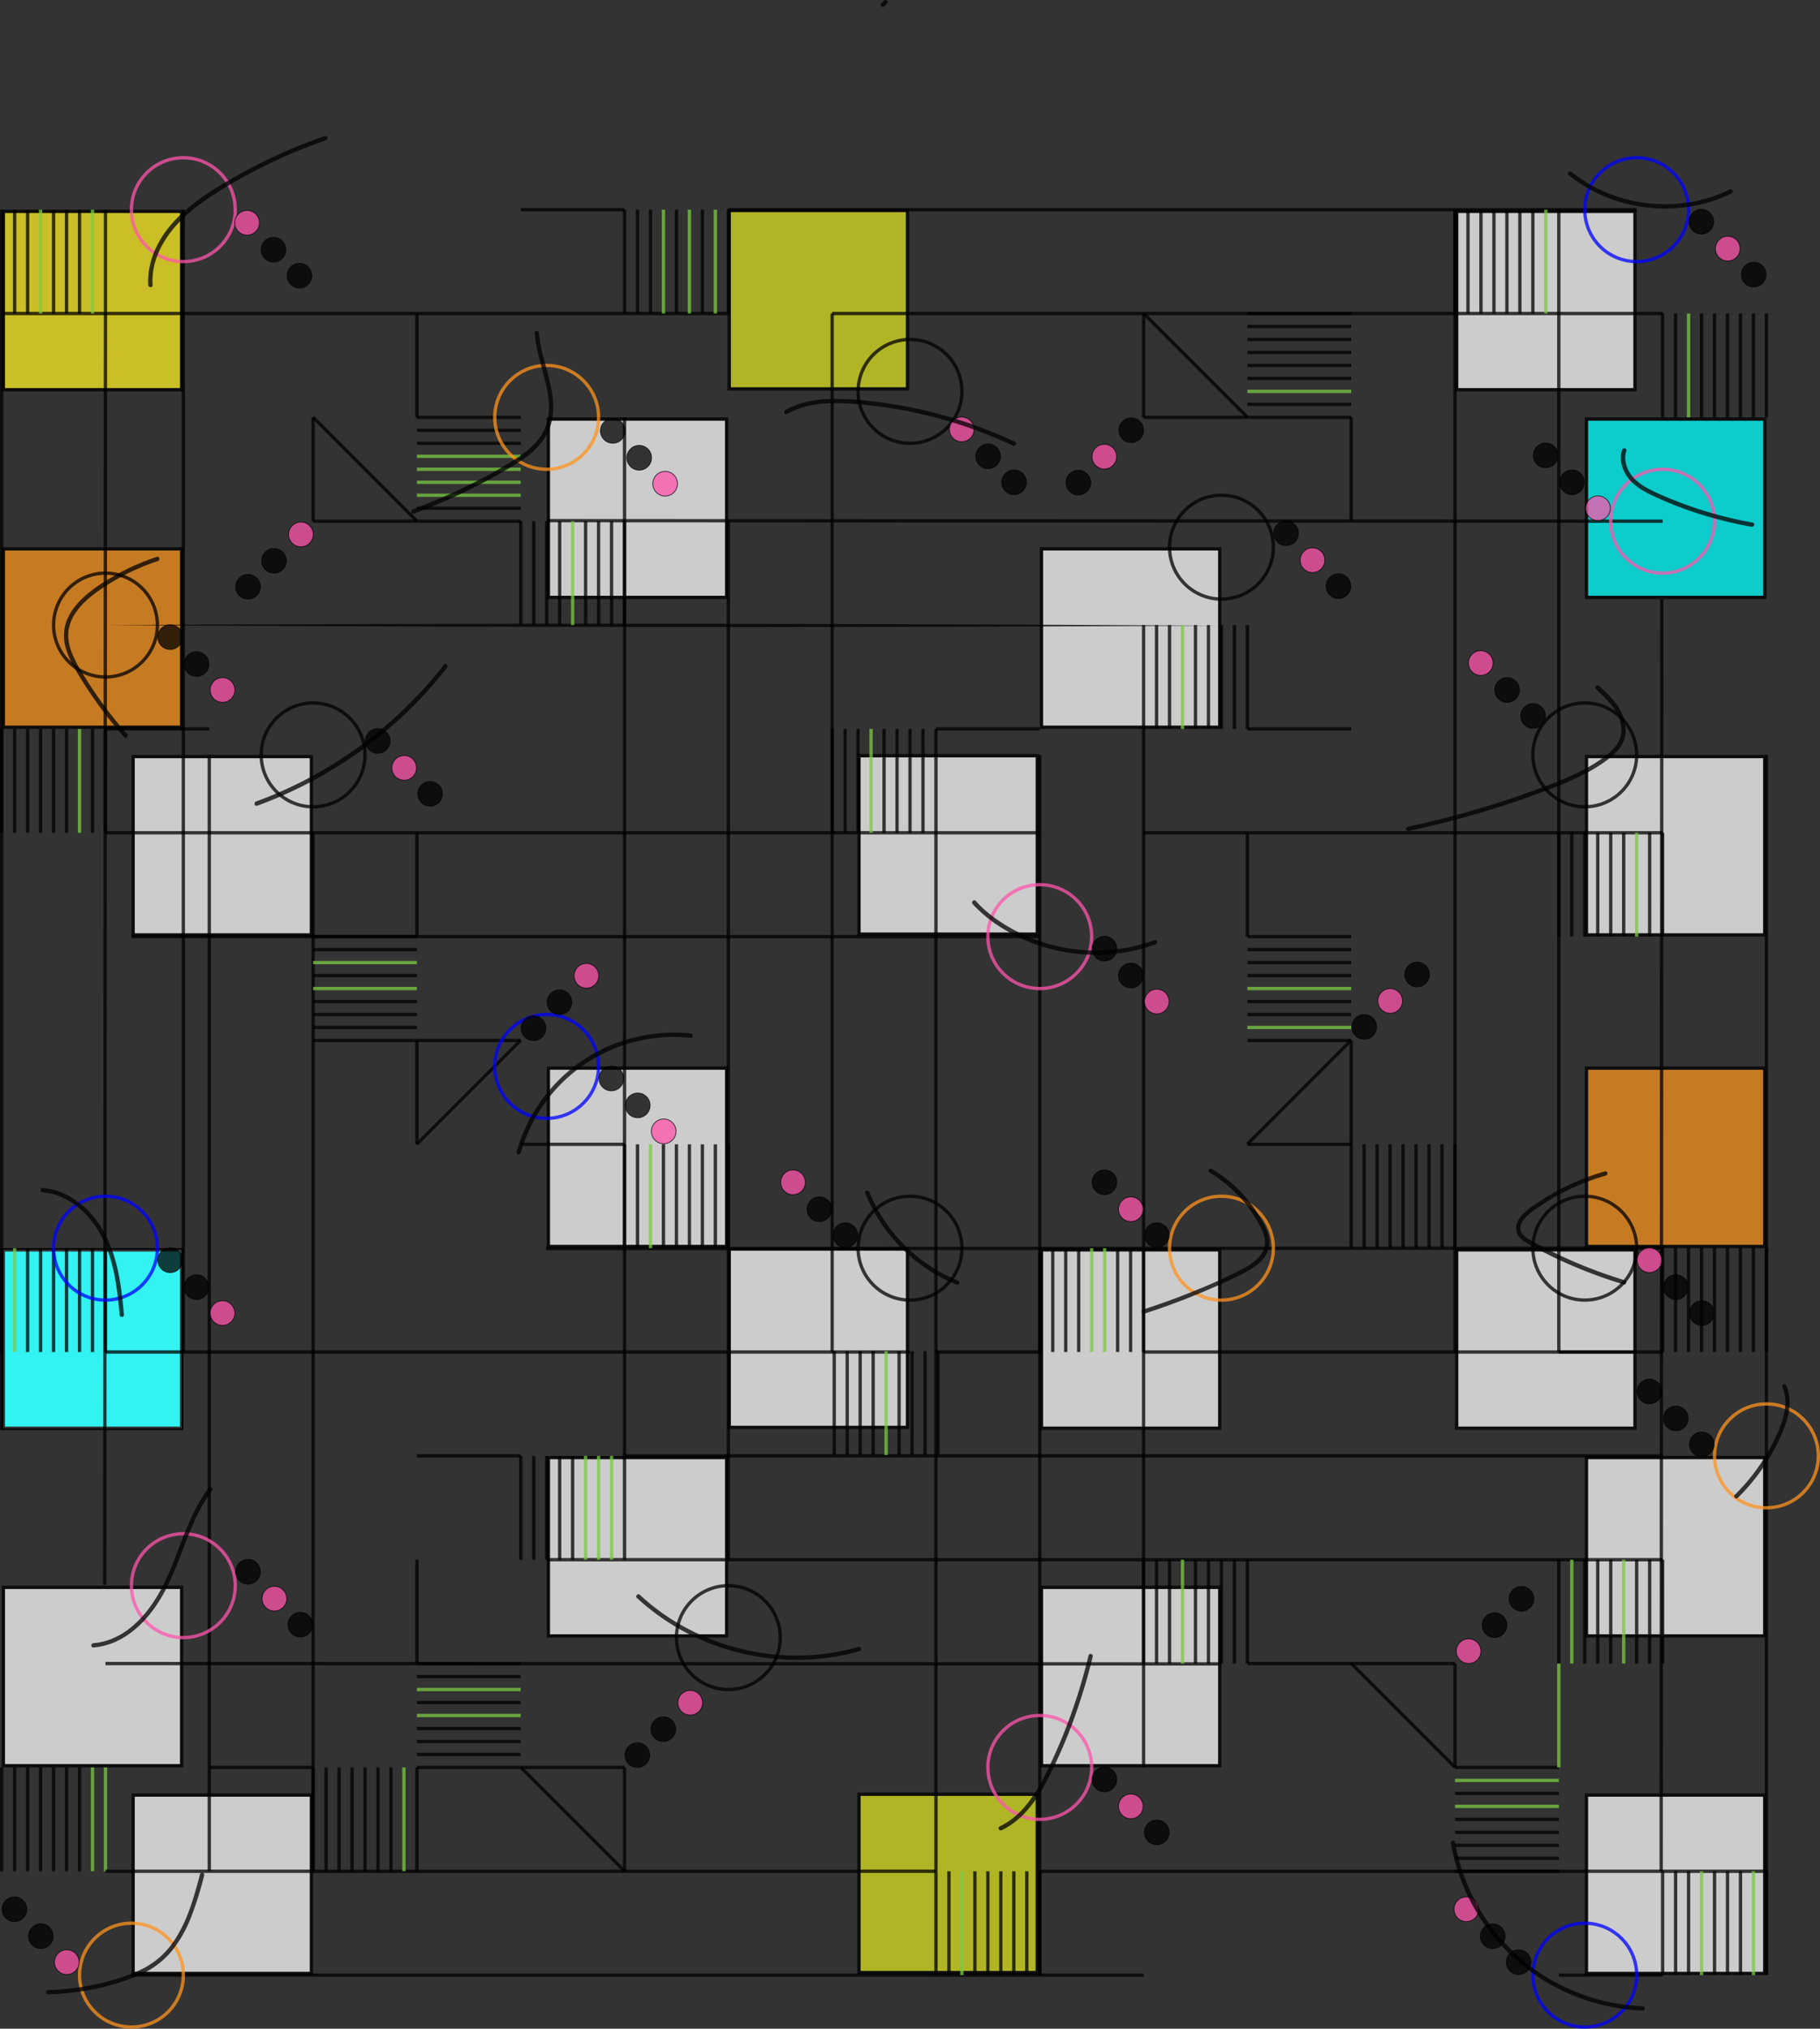 <svg xmlns="http://www.w3.org/2000/svg" viewBox="0 0 1262.31 1406.52"><rect x="0" y="0" width="1262.31" height="1406.52" fill="#333333" stroke="none"/><defs><style>.cls-1,.cls-10,.cls-11,.cls-12,.cls-13,.cls-7,.cls-8,.cls-9{opacity:0.75;}.cls-2{fill:#fcee21;}.cls-3{fill:#fff;}.cls-4{fill:#d9e021;}.cls-5{fill:#f7931e;}.cls-6{fill:aqua;}.cls-10,.cls-11,.cls-7,.cls-8,.cls-9{fill:none;stroke-width:2.31px;}.cls-12,.cls-13,.cls-7{stroke:#000;}.cls-10,.cls-11,.cls-12,.cls-13,.cls-7,.cls-8,.cls-9{stroke-miterlimit:10;}.cls-8{stroke:#7ac943;}.cls-9{stroke:#ff54ac;}.cls-10{stroke:blue;}.cls-11{stroke:#ff931e;}.cls-12,.cls-13{stroke-width:0.55px;}.cls-13{fill:#ff54ac;}</style></defs><g id="Layer_2" data-name="Layer 2"><g id="Layer_1-2" data-name="Layer 1"><g class="cls-1"><rect class="cls-2" x="2.31" y="146.52" width="123.69" height="123.69"/><path d="M124.84,147.68V269.05H3.47V147.68H124.84m2.32-2.32H1.16v126h126v-126Z"/></g><g class="cls-1"><rect class="cls-3" x="92.31" y="524.52" width="123.69" height="123.69"/><path d="M214.84,525.68V647.05H93.47V525.68H214.84m2.32-2.32h-126v126h126v-126Z"/></g><g class="cls-1"><rect class="cls-3" x="92.31" y="1244.52" width="123.69" height="123.69"/><path d="M214.84,1245.68v121.37H93.47V1245.68H214.84m2.32-2.32h-126v126h126v-126Z"/></g><g class="cls-1"><rect class="cls-3" x="1.66" y="865.86" width="125" height="125"/><path d="M126.15,866.36v124H2.16v-124h124m1-1H1.16v126h126v-126Z"/></g><g class="cls-1"><rect class="cls-3" x="1010.31" y="146.52" width="123.69" height="123.69"/><path d="M1132.84,147.68V269.05H1011.47V147.68h121.37m2.32-2.32h-126v126h126v-126Z"/></g><g class="cls-1"><rect class="cls-3" x="1100.31" y="524.52" width="123.69" height="123.69"/><path d="M1222.84,525.68V647.05H1101.47V525.68h121.37m2.32-2.32h-126v126h126v-126Z"/></g><g class="cls-1"><rect class="cls-3" x="1100.31" y="1244.52" width="123.69" height="123.69"/><path d="M1222.84,1245.68v121.37H1101.47V1245.68h121.37m2.32-2.32h-126v126h126v-126Z"/></g><g class="cls-1"><rect class="cls-3" x="1010.31" y="866.52" width="123.69" height="123.69"/><path d="M1132.84,867.68V989.05H1011.47V867.68h121.37m2.32-2.32h-126v126h126v-126Z"/></g><g class="cls-1"><rect class="cls-4" x="505.76" y="145.95" width="123.69" height="123.69"/><path d="M628.29,147.1V268.48H506.91V147.1H628.29m2.31-2.31h-126v126h126v-126Z"/></g><g class="cls-1"><rect class="cls-3" x="595.76" y="523.95" width="123.69" height="123.69"/><path d="M718.29,525.1V646.48H596.91V525.1H718.29m2.31-2.31h-126v126h126v-126Z"/></g><g class="cls-1"><rect class="cls-4" x="595.76" y="1243.95" width="123.69" height="123.69"/><path d="M718.29,1245.1v121.38H596.91V1245.1H718.29m2.31-2.31h-126v126h126v-126Z"/></g><g class="cls-1"><rect class="cls-3" x="505.76" y="865.95" width="123.69" height="123.69"/><path d="M628.29,867.1V988.48H506.91V867.1H628.29m2.31-2.31h-126v126h126v-126Z"/></g><g class="cls-1"><rect class="cls-5" x="2.31" y="380.52" width="123.69" height="123.69"/><path d="M124.84,381.68V503.05H3.47V381.68H124.84m2.32-2.32H1.16v126h126v-126Z"/></g><g class="cls-1"><rect class="cls-3" x="380.31" y="290.52" width="123.69" height="123.69"/><path d="M502.84,291.68V413.05H381.47V291.68H502.84m2.32-2.32h-126v126h126v-126Z"/></g><g class="cls-1"><rect class="cls-6" x="1100.31" y="290.52" width="123.69" height="123.69"/><path d="M1222.84,291.68V413.05H1101.47V291.68h121.37m2.32-2.32h-126v126h126v-126Z"/></g><g class="cls-1"><rect class="cls-3" x="722.31" y="380.52" width="123.69" height="123.69"/><path d="M844.84,381.68V503.05H723.47V381.68H844.84m2.32-2.32h-126v126h126v-126Z"/></g><g class="cls-1"><rect class="cls-6" x="2.31" y="866.52" width="123.69" height="123.69"/><path d="M124.84,867.68V989.05H3.47V867.68H124.84m2.32-2.32H1.16v126h126v-126Z"/></g><g class="cls-1"><rect class="cls-3" x="380.31" y="740.52" width="123.69" height="123.69"/><path d="M502.84,741.68V863.05H381.47V741.68H502.84m2.32-2.32h-126v126h126v-126Z"/></g><g class="cls-1"><rect class="cls-5" x="1100.31" y="740.52" width="123.69" height="123.69"/><path d="M1222.84,741.68V863.05H1101.47V741.68h121.37m2.32-2.32h-126v126h126v-126Z"/></g><g class="cls-1"><rect class="cls-3" x="722.31" y="866.52" width="123.69" height="123.69"/><path d="M844.84,867.68V989.05H723.47V867.68H844.84m2.32-2.32h-126v126h126v-126Z"/></g><g class="cls-1"><rect class="cls-3" x="2.31" y="1100.52" width="123.69" height="123.69"/><path d="M124.84,1101.68v121.37H3.47V1101.68H124.84m2.32-2.32H1.16v126h126v-126Z"/></g><g class="cls-1"><rect class="cls-3" x="380.31" y="1010.52" width="123.69" height="123.69"/><path d="M502.84,1011.68v121.37H381.47V1011.68H502.84m2.32-2.32h-126v126h126v-126Z"/></g><g class="cls-1"><rect class="cls-3" x="1100.31" y="1010.52" width="123.69" height="123.69"/><path d="M1222.84,1011.68v121.37H1101.47V1011.68h121.37m2.32-2.32h-126v126h126v-126Z"/></g><g class="cls-1"><rect class="cls-3" x="722.31" y="1100.52" width="123.69" height="123.69"/><path d="M844.84,1101.68v121.37H723.47V1101.68H844.84m2.32-2.32h-126v126h126v-126Z"/></g><line class="cls-7" x1="72.66" y1="1098.86" x2="73.16" y2="217.36"/><line class="cls-7" x1="1152.16" y1="1297.36" x2="1152.6" y2="415.54"/><g class="cls-1"><path d="M73.16,433.36c247.51-1.36,525.18-1.22,772.69.43-247.52,1.38-525.18,1.21-772.69-.43Z"/></g><line class="cls-7" x1="379.16" y1="1081.36" x2="1153.16" y2="1081.36"/><line class="cls-7" x1="379.21" y1="360.97" x2="1153.16" y2="361.36"/><line class="cls-7" x1="73.16" y1="1153.36" x2="847" y2="1153.61"/><line class="cls-7" x1="378.68" y1="865.66" x2="1153.15" y2="865.36"/><line class="cls-7" x1="73.16" y1="577.36" x2="721.16" y2="577.36"/><line class="cls-7" x1="73.16" y1="937.36" x2="631.16" y2="937.36"/><line class="cls-7" x1="577.16" y1="217.36" x2="1081.16" y2="217.36"/><line class="cls-7" x1="577.16" y1="937.36" x2="577.16" y2="217.36"/><line class="cls-7" x1="793.16" y1="1225.36" x2="793.16" y2="505.36"/><line class="cls-7" x1="649.16" y1="1297.36" x2="649.16" y2="577.36"/><line class="cls-7" x1="433.16" y1="1009.36" x2="433.16" y2="289.36"/><line class="cls-7" x1="217.16" y1="1297.36" x2="217.16" y2="577.36"/><line class="cls-7" x1="793.16" y1="937.36" x2="1135.16" y2="937.36"/><line class="cls-7" x1="793.16" y1="577.36" x2="1153.16" y2="577.36"/><line class="cls-7" x1="145.16" y1="1297.36" x2="649.16" y2="1297.36"/><line class="cls-7" x1="721.16" y1="1297.36" x2="1225.16" y2="1297.36"/><line class="cls-7" x1="1.16" y1="217.36" x2="505.16" y2="217.36"/><line class="cls-7" x1="1081.16" y1="937.36" x2="1081.16" y2="217.36"/><line class="cls-7" x1="145.16" y1="1297.36" x2="145.16" y2="523.36"/><line class="cls-7" x1="505.16" y1="145.36" x2="1135.16" y2="145.36"/><line class="cls-7" x1="91.16" y1="1369.36" x2="721.16" y2="1369.36"/><line class="cls-7" x1="91.16" y1="649.36" x2="721.16" y2="649.36"/><line class="cls-7" x1="433.16" y1="1009.36" x2="1153.16" y2="1009.36"/><line class="cls-7" x1="1.16" y1="991.36" x2="1.16" y2="217.36"/><line class="cls-7" x1="1225.16" y1="1369.36" x2="1225.16" y2="523.36"/><line class="cls-7" x1="127.16" y1="937.36" x2="127.16" y2="145.36"/><line class="cls-7" x1="721.16" y1="1369.36" x2="721.16" y2="523.36"/><line class="cls-7" x1="505.16" y1="1081.36" x2="505.16" y2="361.36"/><line class="cls-7" x1="1009.16" y1="937.36" x2="1009.16" y2="145.36"/><line class="cls-7" x1="217.16" y1="361.36" x2="289.16" y2="361.36"/><line class="cls-7" x1="793.16" y1="289.36" x2="865.16" y2="289.36"/><line class="cls-7" x1="865.16" y1="793.36" x2="937.16" y2="793.36"/><line class="cls-7" x1="289.16" y1="721.36" x2="361.16" y2="721.36"/><line class="cls-7" x1="361.16" y1="1225.36" x2="433.16" y2="1225.36"/><line class="cls-7" x1="937.16" y1="1153.36" x2="1009.16" y2="1153.36"/><line class="cls-7" x1="217.16" y1="361.36" x2="217.16" y2="289.36"/><line class="cls-7" x1="793.16" y1="289.36" x2="793.16" y2="217.36"/><line class="cls-7" x1="289.16" y1="793.36" x2="289.16" y2="721.36"/><line class="cls-7" x1="937.16" y1="793.36" x2="937.16" y2="721.36"/><line class="cls-7" x1="433.16" y1="1297.36" x2="433.16" y2="1225.36"/><line class="cls-7" x1="1009.16" y1="1225.36" x2="1009.16" y2="1153.36"/><line class="cls-7" x1="865.12" y1="793.23" x2="937.12" y2="721.23"/><line class="cls-7" x1="289.12" y1="793.23" x2="361.12" y2="721.23"/><line class="cls-7" x1="217.12" y1="289.23" x2="289.12" y2="361.23"/><line class="cls-7" x1="937.12" y1="1153.23" x2="1009.12" y2="1225.23"/><line class="cls-7" x1="361.12" y1="1225.23" x2="433.12" y2="1297.23"/><line class="cls-7" x1="793.12" y1="217.23" x2="865.12" y2="289.23"/><line class="cls-7" x1="865.16" y1="226.36" x2="937.16" y2="226.36"/><line class="cls-7" x1="865.16" y1="235.36" x2="937.16" y2="235.36"/><line class="cls-7" x1="865.16" y1="244.36" x2="937.16" y2="244.36"/><line class="cls-7" x1="865.16" y1="253.36" x2="937.16" y2="253.36"/><line class="cls-7" x1="865.16" y1="262.36" x2="937.16" y2="262.36"/><line class="cls-8" x1="865.16" y1="271.36" x2="937.16" y2="271.36"/><line class="cls-7" x1="865.16" y1="280.36" x2="937.16" y2="280.36"/><line class="cls-7" x1="865.16" y1="217.36" x2="937.16" y2="217.36"/><line class="cls-7" x1="865.16" y1="289.36" x2="937.16" y2="289.36"/><line class="cls-7" x1="865.16" y1="658.36" x2="937.16" y2="658.36"/><line class="cls-7" x1="865.16" y1="667.36" x2="937.16" y2="667.36"/><line class="cls-7" x1="865.16" y1="676.36" x2="937.16" y2="676.36"/><line class="cls-8" x1="865.16" y1="685.36" x2="937.16" y2="685.36"/><line class="cls-7" x1="865.16" y1="694.36" x2="937.16" y2="694.36"/><line class="cls-7" x1="865.16" y1="703.36" x2="937.16" y2="703.36"/><line class="cls-8" x1="865.16" y1="712.36" x2="937.16" y2="712.36"/><line class="cls-7" x1="865.16" y1="649.36" x2="937.16" y2="649.36"/><line class="cls-7" x1="865.16" y1="721.36" x2="937.16" y2="721.36"/><line class="cls-7" x1="289.16" y1="298.36" x2="361.16" y2="298.36"/><line class="cls-7" x1="289.16" y1="307.36" x2="361.16" y2="307.36"/><line class="cls-8" x1="289.16" y1="316.36" x2="361.16" y2="316.36"/><line class="cls-8" x1="289.16" y1="325.36" x2="361.16" y2="325.36"/><line class="cls-8" x1="289.16" y1="334.36" x2="361.16" y2="334.36"/><line class="cls-8" x1="289.16" y1="343.36" x2="361.16" y2="343.36"/><line class="cls-7" x1="289.16" y1="352.36" x2="361.16" y2="352.36"/><line class="cls-7" x1="289.16" y1="289.36" x2="361.16" y2="289.36"/><line class="cls-7" x1="289.16" y1="361.36" x2="361.16" y2="361.36"/><line class="cls-7" x1="217.16" y1="658.36" x2="289.16" y2="658.36"/><line class="cls-8" x1="217.16" y1="667.36" x2="289.16" y2="667.36"/><line class="cls-7" x1="217.16" y1="676.36" x2="289.16" y2="676.36"/><line class="cls-8" x1="217.16" y1="685.36" x2="289.16" y2="685.36"/><line class="cls-7" x1="217.16" y1="694.36" x2="289.16" y2="694.36"/><line class="cls-7" x1="217.16" y1="703.36" x2="289.16" y2="703.36"/><line class="cls-7" x1="217.16" y1="712.36" x2="289.16" y2="712.36"/><line class="cls-7" x1="217.16" y1="649.36" x2="289.16" y2="649.36"/><line class="cls-7" x1="217.16" y1="721.36" x2="289.16" y2="721.36"/><line class="cls-7" x1="289.16" y1="1162.36" x2="361.16" y2="1162.36"/><line class="cls-8" x1="289.16" y1="1171.36" x2="361.16" y2="1171.36"/><line class="cls-7" x1="289.16" y1="1180.36" x2="361.16" y2="1180.36"/><line class="cls-8" x1="289.16" y1="1189.36" x2="361.16" y2="1189.36"/><line class="cls-7" x1="289.16" y1="1198.36" x2="361.16" y2="1198.36"/><line class="cls-7" x1="289.16" y1="1207.36" x2="361.16" y2="1207.36"/><line class="cls-7" x1="289.16" y1="1216.36" x2="361.16" y2="1216.36"/><line class="cls-7" x1="289.16" y1="1153.36" x2="361.16" y2="1153.36"/><line class="cls-7" x1="289.16" y1="1225.36" x2="361.16" y2="1225.36"/><line class="cls-8" x1="1009.16" y1="1234.36" x2="1081.16" y2="1234.36"/><line class="cls-7" x1="1009.16" y1="1243.36" x2="1081.16" y2="1243.36"/><line class="cls-8" x1="1009.16" y1="1252.36" x2="1081.16" y2="1252.36"/><line class="cls-7" x1="1009.16" y1="1261.36" x2="1081.16" y2="1261.36"/><line class="cls-7" x1="1009.16" y1="1270.36" x2="1081.16" y2="1270.36"/><line class="cls-7" x1="1009.16" y1="1279.36" x2="1081.16" y2="1279.36"/><line class="cls-7" x1="1009.16" y1="1288.36" x2="1081.16" y2="1288.36"/><line class="cls-7" x1="1009.16" y1="1225.36" x2="1081.16" y2="1225.36"/><line class="cls-7" x1="1009.16" y1="1297.36" x2="1081.16" y2="1297.36"/><line class="cls-7" x1="10.16" y1="1297.36" x2="10.16" y2="1225.36"/><line class="cls-7" x1="19.16" y1="1297.36" x2="19.16" y2="1225.36"/><line class="cls-7" x1="28.16" y1="1297.36" x2="28.16" y2="1225.36"/><line class="cls-7" x1="37.16" y1="1297.36" x2="37.16" y2="1225.36"/><line class="cls-7" x1="46.16" y1="1297.36" x2="46.16" y2="1225.36"/><line class="cls-7" x1="55.16" y1="1297.36" x2="55.16" y2="1225.36"/><line class="cls-8" x1="64.16" y1="1297.36" x2="64.16" y2="1225.36"/><line class="cls-7" x1="1.16" y1="1297.36" x2="1.16" y2="1225.36"/><line class="cls-8" x1="73.16" y1="1297.36" x2="73.16" y2="1225.36"/><line class="cls-7" x1="10.16" y1="217.36" x2="10.16" y2="145.36"/><line class="cls-7" x1="19.16" y1="217.36" x2="19.16" y2="145.36"/><line class="cls-8" x1="28.16" y1="217.36" x2="28.16" y2="145.36"/><line class="cls-7" x1="37.16" y1="217.36" x2="37.16" y2="145.36"/><line class="cls-7" x1="46.16" y1="217.36" x2="46.16" y2="145.36"/><line class="cls-7" x1="55.16" y1="217.36" x2="55.16" y2="145.36"/><line class="cls-8" x1="64.16" y1="217.36" x2="64.16" y2="145.36"/><line class="cls-7" x1="1.16" y1="217.36" x2="1.16" y2="145.36"/><line class="cls-7" x1="73.16" y1="217.36" x2="73.16" y2="145.36"/><line class="cls-7" x1="1162.16" y1="289.36" x2="1162.16" y2="217.36"/><line class="cls-8" x1="1171.16" y1="289.36" x2="1171.16" y2="217.36"/><line class="cls-7" x1="1180.16" y1="289.36" x2="1180.16" y2="217.36"/><line class="cls-7" x1="1189.16" y1="289.36" x2="1189.16" y2="217.36"/><line class="cls-7" x1="1198.16" y1="289.36" x2="1198.16" y2="217.36"/><line class="cls-7" x1="1207.16" y1="289.36" x2="1207.16" y2="217.36"/><line class="cls-7" x1="1216.16" y1="289.36" x2="1216.16" y2="217.36"/><line class="cls-7" x1="1153.16" y1="289.36" x2="1153.16" y2="217.36"/><line class="cls-7" x1="1225.16" y1="289.36" x2="1225.16" y2="217.36"/><line class="cls-7" x1="1018.16" y1="217.36" x2="1018.16" y2="145.36"/><line class="cls-7" x1="1027.16" y1="217.36" x2="1027.16" y2="145.36"/><line class="cls-7" x1="1036.16" y1="217.36" x2="1036.16" y2="145.36"/><line class="cls-7" x1="1045.16" y1="217.36" x2="1045.16" y2="145.36"/><line class="cls-7" x1="1054.16" y1="217.36" x2="1054.16" y2="145.36"/><line class="cls-7" x1="1063.16" y1="217.36" x2="1063.16" y2="145.36"/><line class="cls-8" x1="1072.16" y1="217.36" x2="1072.16" y2="145.36"/><line class="cls-7" x1="1009.16" y1="217.36" x2="1009.16" y2="145.36"/><line class="cls-7" x1="1081.16" y1="217.36" x2="1081.16" y2="145.36"/><line class="cls-7" x1="226.16" y1="1297.36" x2="226.16" y2="1225.36"/><line class="cls-7" x1="235.16" y1="1297.36" x2="235.16" y2="1225.36"/><line class="cls-7" x1="244.16" y1="1297.36" x2="244.16" y2="1225.36"/><line class="cls-7" x1="253.16" y1="1297.36" x2="253.16" y2="1225.36"/><line class="cls-7" x1="262.16" y1="1297.36" x2="262.16" y2="1225.36"/><line class="cls-7" x1="271.16" y1="1297.36" x2="271.16" y2="1225.36"/><line class="cls-8" x1="280.16" y1="1297.36" x2="280.16" y2="1225.36"/><line class="cls-7" x1="217.16" y1="1297.36" x2="217.16" y2="1225.36"/><line class="cls-7" x1="289.16" y1="1297.36" x2="289.16" y2="1225.36"/><line class="cls-7" x1="1162.16" y1="1369.36" x2="1162.16" y2="1297.36"/><line class="cls-7" x1="1171.16" y1="1369.36" x2="1171.16" y2="1297.36"/><line class="cls-8" x1="1180.16" y1="1369.36" x2="1180.16" y2="1297.36"/><line class="cls-7" x1="1189.16" y1="1369.36" x2="1189.16" y2="1297.36"/><line class="cls-7" x1="1198.16" y1="1369.36" x2="1198.16" y2="1297.36"/><line class="cls-7" x1="1207.16" y1="1369.36" x2="1207.16" y2="1297.36"/><line class="cls-8" x1="1216.16" y1="1369.36" x2="1216.16" y2="1297.36"/><line class="cls-7" x1="1153.16" y1="1369.36" x2="1153.16" y2="1297.36"/><line class="cls-7" x1="1225.16" y1="1369.36" x2="1225.16" y2="1297.36"/><line class="cls-7" x1="442.16" y1="217.36" x2="442.16" y2="145.36"/><line class="cls-7" x1="451.16" y1="217.36" x2="451.16" y2="145.36"/><line class="cls-8" x1="460.16" y1="217.36" x2="460.16" y2="145.36"/><line class="cls-7" x1="469.16" y1="217.36" x2="469.16" y2="145.36"/><line class="cls-8" x1="478.16" y1="217.36" x2="478.16" y2="145.36"/><line class="cls-7" x1="487.16" y1="217.36" x2="487.16" y2="145.36"/><line class="cls-8" x1="496.16" y1="217.36" x2="496.16" y2="145.36"/><line class="cls-7" x1="433.16" y1="217.36" x2="433.16" y2="145.36"/><line class="cls-7" x1="505.16" y1="217.36" x2="505.16" y2="145.36"/><line class="cls-7" x1="10.16" y1="577.36" x2="10.16" y2="505.36"/><line class="cls-7" x1="19.16" y1="577.36" x2="19.16" y2="505.36"/><line class="cls-7" x1="28.16" y1="577.36" x2="28.16" y2="505.36"/><line class="cls-7" x1="37.16" y1="577.36" x2="37.16" y2="505.36"/><line class="cls-7" x1="46.16" y1="577.36" x2="46.16" y2="505.36"/><line class="cls-8" x1="55.16" y1="577.36" x2="55.16" y2="505.36"/><line class="cls-7" x1="64.16" y1="577.36" x2="64.16" y2="505.36"/><line class="cls-7" x1="1.16" y1="577.36" x2="1.16" y2="505.36"/><line class="cls-7" x1="73.16" y1="577.36" x2="73.16" y2="505.36"/><line class="cls-8" x1="10.16" y1="937.36" x2="10.16" y2="865.36"/><line class="cls-7" x1="19.16" y1="937.36" x2="19.16" y2="865.36"/><line class="cls-7" x1="28.16" y1="937.36" x2="28.16" y2="865.36"/><line class="cls-7" x1="37.16" y1="937.36" x2="37.16" y2="865.36"/><line class="cls-7" x1="46.16" y1="937.36" x2="46.16" y2="865.36"/><line class="cls-7" x1="55.16" y1="937.36" x2="55.16" y2="865.36"/><line class="cls-7" x1="64.16" y1="937.36" x2="64.16" y2="865.36"/><line class="cls-7" x1="1.16" y1="937.36" x2="1.16" y2="865.36"/><line class="cls-7" x1="73.16" y1="937.36" x2="73.16" y2="865.36"/><line class="cls-7" x1="1090.16" y1="649.36" x2="1090.16" y2="577.36"/><line class="cls-7" x1="1099.16" y1="649.36" x2="1099.16" y2="577.36"/><line class="cls-7" x1="1108.16" y1="649.36" x2="1108.16" y2="577.36"/><line class="cls-7" x1="1117.16" y1="649.36" x2="1117.16" y2="577.36"/><line class="cls-7" x1="1126.16" y1="649.36" x2="1126.16" y2="577.36"/><line class="cls-8" x1="1135.16" y1="649.36" x2="1135.16" y2="577.36"/><line class="cls-7" x1="1144.16" y1="649.36" x2="1144.16" y2="577.36"/><line class="cls-7" x1="1081.16" y1="649.36" x2="1081.16" y2="577.36"/><line class="cls-7" x1="1153.16" y1="649.36" x2="1153.16" y2="577.36"/><line class="cls-7" x1="802.16" y1="505.36" x2="802.16" y2="433.36"/><line class="cls-7" x1="811.16" y1="505.36" x2="811.16" y2="433.36"/><line class="cls-8" x1="820.16" y1="505.36" x2="820.16" y2="433.36"/><line class="cls-7" x1="829.16" y1="505.36" x2="829.16" y2="433.36"/><line class="cls-7" x1="838.16" y1="505.36" x2="838.16" y2="433.36"/><line class="cls-7" x1="847.16" y1="505.36" x2="847.16" y2="433.36"/><line class="cls-7" x1="856.16" y1="505.36" x2="856.16" y2="433.36"/><line class="cls-7" x1="793.16" y1="505.36" x2="793.16" y2="433.36"/><line class="cls-7" x1="865.16" y1="505.36" x2="865.16" y2="433.36"/><line class="cls-7" x1="370.16" y1="433.36" x2="370.16" y2="361.36"/><line class="cls-7" x1="379.16" y1="433.36" x2="379.16" y2="361.36"/><line class="cls-7" x1="388.16" y1="433.36" x2="388.16" y2="361.36"/><line class="cls-8" x1="397.16" y1="433.36" x2="397.16" y2="361.36"/><line class="cls-7" x1="406.16" y1="433.36" x2="406.16" y2="361.36"/><line class="cls-7" x1="415.16" y1="433.36" x2="415.16" y2="361.36"/><line class="cls-7" x1="424.16" y1="433.36" x2="424.16" y2="361.36"/><line class="cls-7" x1="361.16" y1="433.36" x2="361.16" y2="361.36"/><line class="cls-7" x1="433.16" y1="433.36" x2="433.16" y2="361.36"/><line class="cls-7" x1="442.16" y1="865.36" x2="442.16" y2="793.36"/><line class="cls-8" x1="451.16" y1="865.36" x2="451.16" y2="793.36"/><line class="cls-7" x1="460.16" y1="865.36" x2="460.16" y2="793.36"/><line class="cls-7" x1="469.16" y1="865.36" x2="469.16" y2="793.36"/><line class="cls-7" x1="478.16" y1="865.36" x2="478.16" y2="793.36"/><line class="cls-7" x1="487.16" y1="865.36" x2="487.16" y2="793.36"/><line class="cls-7" x1="496.16" y1="865.36" x2="496.16" y2="793.36"/><line class="cls-7" x1="433.16" y1="865.36" x2="433.16" y2="793.36"/><line class="cls-7" x1="505.16" y1="865.36" x2="505.16" y2="793.36"/><line class="cls-7" x1="370.16" y1="1081.36" x2="370.16" y2="1009.36"/><line class="cls-7" x1="379.16" y1="1081.36" x2="379.16" y2="1009.36"/><line class="cls-7" x1="388.16" y1="1081.36" x2="388.16" y2="1009.36"/><line class="cls-7" x1="397.16" y1="1081.36" x2="397.16" y2="1009.36"/><line class="cls-8" x1="406.16" y1="1081.36" x2="406.16" y2="1009.36"/><line class="cls-8" x1="415.16" y1="1081.36" x2="415.16" y2="1009.36"/><line class="cls-8" x1="424.16" y1="1081.36" x2="424.16" y2="1009.36"/><line class="cls-7" x1="361.16" y1="1081.36" x2="361.16" y2="1009.36"/><line class="cls-7" x1="433.16" y1="1081.36" x2="433.16" y2="1009.36"/><line class="cls-7" x1="730.16" y1="937.36" x2="730.16" y2="865.36"/><line class="cls-7" x1="739.16" y1="937.36" x2="739.16" y2="865.36"/><line class="cls-7" x1="748.16" y1="937.36" x2="748.16" y2="865.36"/><line class="cls-8" x1="757.16" y1="937.36" x2="757.16" y2="865.36"/><line class="cls-8" x1="766.16" y1="937.36" x2="766.16" y2="865.36"/><line class="cls-7" x1="775.16" y1="937.36" x2="775.16" y2="865.36"/><line class="cls-7" x1="784.16" y1="937.36" x2="784.16" y2="865.36"/><line class="cls-7" x1="721.16" y1="937.36" x2="721.16" y2="865.36"/><line class="cls-7" x1="793.16" y1="937.36" x2="793.16" y2="865.36"/><line class="cls-7" x1="1162.16" y1="937.36" x2="1162.16" y2="865.36"/><line class="cls-7" x1="1171.16" y1="937.36" x2="1171.16" y2="865.36"/><line class="cls-7" x1="1180.16" y1="937.36" x2="1180.16" y2="865.36"/><line class="cls-7" x1="1189.16" y1="937.36" x2="1189.16" y2="865.36"/><line class="cls-7" x1="1198.16" y1="937.36" x2="1198.16" y2="865.36"/><line class="cls-7" x1="1207.16" y1="937.36" x2="1207.16" y2="865.36"/><line class="cls-7" x1="1216.16" y1="937.36" x2="1216.16" y2="865.36"/><line class="cls-7" x1="1153.16" y1="937.36" x2="1153.16" y2="865.36"/><line class="cls-7" x1="1225.16" y1="937.36" x2="1225.16" y2="865.36"/><line class="cls-7" x1="586.16" y1="577.36" x2="586.16" y2="505.36"/><line class="cls-7" x1="595.16" y1="577.36" x2="595.16" y2="505.36"/><line class="cls-8" x1="604.16" y1="577.36" x2="604.16" y2="505.36"/><line class="cls-7" x1="613.16" y1="577.36" x2="613.16" y2="505.36"/><line class="cls-7" x1="622.16" y1="577.36" x2="622.16" y2="505.36"/><line class="cls-7" x1="631.16" y1="577.36" x2="631.16" y2="505.36"/><line class="cls-7" x1="640.16" y1="577.36" x2="640.16" y2="505.36"/><line class="cls-7" x1="577.16" y1="577.36" x2="577.16" y2="505.36"/><line class="cls-7" x1="649.16" y1="577.36" x2="649.16" y2="505.36"/><line class="cls-7" x1="658.16" y1="1369.36" x2="658.16" y2="1297.36"/><line class="cls-8" x1="667.16" y1="1369.36" x2="667.16" y2="1297.36"/><line class="cls-7" x1="676.16" y1="1369.36" x2="676.16" y2="1297.36"/><line class="cls-7" x1="685.16" y1="1369.36" x2="685.16" y2="1297.36"/><line class="cls-7" x1="694.16" y1="1369.36" x2="694.16" y2="1297.36"/><line class="cls-7" x1="703.16" y1="1369.36" x2="703.16" y2="1297.36"/><line class="cls-7" x1="712.16" y1="1369.36" x2="712.16" y2="1297.36"/><line class="cls-7" x1="649.16" y1="1369.36" x2="649.16" y2="1297.36"/><line class="cls-7" x1="721.16" y1="1369.36" x2="721.16" y2="1297.36"/><line class="cls-7" x1="587.6" y1="1008.79" x2="587.6" y2="936.79"/><line class="cls-7" x1="596.6" y1="1008.79" x2="596.6" y2="936.79"/><line class="cls-7" x1="605.6" y1="1008.79" x2="605.6" y2="936.79"/><line class="cls-8" x1="614.6" y1="1008.79" x2="614.6" y2="936.79"/><line class="cls-7" x1="623.6" y1="1008.79" x2="623.6" y2="936.79"/><line class="cls-7" x1="632.6" y1="1008.79" x2="632.6" y2="936.79"/><line class="cls-7" x1="641.6" y1="1008.79" x2="641.6" y2="936.79"/><line class="cls-7" x1="578.6" y1="1008.79" x2="578.6" y2="936.79"/><line class="cls-7" x1="650.6" y1="1008.79" x2="650.6" y2="936.79"/><line class="cls-7" x1="946.16" y1="865.36" x2="946.16" y2="793.36"/><line class="cls-7" x1="955.16" y1="865.36" x2="955.16" y2="793.36"/><line class="cls-7" x1="964.16" y1="865.36" x2="964.16" y2="793.36"/><line class="cls-7" x1="973.16" y1="865.36" x2="973.16" y2="793.36"/><line class="cls-7" x1="982.16" y1="865.36" x2="982.16" y2="793.36"/><line class="cls-7" x1="991.16" y1="865.36" x2="991.16" y2="793.36"/><line class="cls-7" x1="1000.16" y1="865.36" x2="1000.16" y2="793.36"/><line class="cls-7" x1="937.16" y1="865.36" x2="937.16" y2="793.36"/><line class="cls-7" x1="1009.16" y1="865.36" x2="1009.16" y2="793.36"/><line class="cls-7" x1="802.16" y1="1153.36" x2="802.16" y2="1081.36"/><line class="cls-7" x1="811.16" y1="1153.36" x2="811.16" y2="1081.36"/><line class="cls-8" x1="820.16" y1="1153.36" x2="820.16" y2="1081.36"/><line class="cls-7" x1="829.16" y1="1153.36" x2="829.16" y2="1081.36"/><line class="cls-7" x1="838.16" y1="1153.36" x2="838.16" y2="1081.36"/><line class="cls-7" x1="847.16" y1="1153.36" x2="847.16" y2="1081.36"/><line class="cls-7" x1="856.16" y1="1153.36" x2="856.16" y2="1081.36"/><line class="cls-7" x1="793.16" y1="1153.36" x2="793.16" y2="1081.36"/><line class="cls-7" x1="865.16" y1="1153.36" x2="865.16" y2="1081.36"/><line class="cls-8" x1="1090.16" y1="1153.36" x2="1090.16" y2="1081.36"/><line class="cls-7" x1="1099.16" y1="1153.36" x2="1099.16" y2="1081.36"/><line class="cls-7" x1="1108.16" y1="1153.36" x2="1108.16" y2="1081.36"/><line class="cls-7" x1="1117.16" y1="1153.36" x2="1117.16" y2="1081.36"/><line class="cls-8" x1="1126.16" y1="1153.36" x2="1126.16" y2="1081.36"/><line class="cls-7" x1="1135.16" y1="1153.36" x2="1135.16" y2="1081.36"/><line class="cls-7" x1="1144.16" y1="1153.36" x2="1144.16" y2="1081.36"/><line class="cls-7" x1="1081.16" y1="1153.36" x2="1081.16" y2="1081.36"/><line class="cls-7" x1="1153.16" y1="1153.36" x2="1153.16" y2="1081.36"/><line class="cls-7" x1="937.16" y1="361.36" x2="937.16" y2="289.36"/><line class="cls-7" x1="289.16" y1="289.36" x2="289.16" y2="217.36"/><line class="cls-7" x1="289.16" y1="1153.36" x2="289.16" y2="1081.36"/><line class="cls-8" x1="1081.16" y1="1225.36" x2="1081.16" y2="1153.36"/><line class="cls-7" x1="289.16" y1="649.36" x2="289.16" y2="577.36"/><line class="cls-7" x1="865.16" y1="649.36" x2="865.16" y2="577.36"/><line class="cls-7" x1="361.16" y1="145.36" x2="433.16" y2="145.36"/><line class="cls-7" x1="1081.16" y1="217.36" x2="1153.16" y2="217.36"/><line class="cls-7" x1="865.16" y1="505.36" x2="937.16" y2="505.36"/><line class="cls-7" x1="649.16" y1="505.36" x2="721.16" y2="505.36"/><line class="cls-7" x1="73.16" y1="505.36" x2="145.16" y2="505.36"/><line class="cls-7" x1="361.16" y1="793.36" x2="433.16" y2="793.36"/><line class="cls-7" x1="289.16" y1="1009.36" x2="361.16" y2="1009.36"/><line class="cls-7" x1="649.16" y1="937.36" x2="721.16" y2="937.36"/><line class="cls-7" x1="145.16" y1="1225.36" x2="217.16" y2="1225.36"/><line class="cls-7" x1="73.16" y1="1297.36" x2="145.16" y2="1297.36"/><line class="cls-7" x1="721.16" y1="1369.36" x2="793.16" y2="1369.36"/><line class="cls-7" x1="1081.16" y1="1369.36" x2="1153.16" y2="1369.36"/><line class="cls-7" x1="1081.16" y1="937.36" x2="1153.16" y2="937.36"/><line class="cls-7" x1="865.16" y1="1153.36" x2="937.16" y2="1153.36"/><circle class="cls-9" cx="127.16" cy="145.36" r="36"/><circle class="cls-10" cx="1099.16" cy="1369.36" r="36"/><circle class="cls-7" cx="631.16" cy="271.36" r="36"/><circle class="cls-11" cx="379.16" cy="289.36" r="36"/><circle class="cls-10" cx="1135.16" cy="145.36" r="36"/><circle class="cls-9" cx="1153.16" cy="361.36" r="36"/><circle class="cls-7" cx="217.16" cy="523.36" r="36"/><circle class="cls-7" cx="847.16" cy="379.36" r="36"/><circle class="cls-11" cx="847.16" cy="865.36" r="36"/><circle class="cls-9" cx="721.16" cy="649.36" r="36"/><circle class="cls-7" cx="1099.16" cy="523.36" r="36"/><circle class="cls-10" cx="379.16" cy="739.36" r="36"/><circle class="cls-10" cx="73.16" cy="865.36" r="36"/><circle class="cls-7" cx="1099.16" cy="865.36" r="36"/><circle class="cls-9" cx="721.16" cy="1225.36" r="36"/><circle class="cls-11" cx="1225.16" cy="1009.36" r="36"/><circle class="cls-7" cx="505.16" cy="1135.36" r="36"/><circle class="cls-11" cx="91.16" cy="1369.36" r="36"/><circle class="cls-9" cx="127.16" cy="1099.36" r="36"/><circle class="cls-7" cx="73.16" cy="433.36" r="36"/><circle class="cls-7" cx="631.16" cy="865.36" r="36"/><circle class="cls-12" cx="784.59" cy="298.29" r="8.57"/><circle class="cls-13" cx="765.92" cy="316.6" r="8.57"/><circle class="cls-12" cx="747.92" cy="334.6" r="8.57"/><circle class="cls-12" cx="1055.25" cy="1108.45" r="8.57"/><circle class="cls-12" cx="1036.58" cy="1126.75" r="8.57"/><circle class="cls-13" cx="1018.58" cy="1144.75" r="8.57"/><circle class="cls-13" cx="478.71" cy="1180.53" r="8.57"/><circle class="cls-12" cx="460.04" cy="1198.84" r="8.57"/><circle class="cls-12" cx="442.04" cy="1216.84" r="8.57"/><circle class="cls-13" cx="406.71" cy="676.53" r="8.57"/><circle class="cls-12" cx="388.04" cy="694.84" r="8.57"/><circle class="cls-12" cx="370.04" cy="712.84" r="8.57"/><circle class="cls-13" cx="208.71" cy="370.53" r="8.57"/><circle class="cls-12" cx="190.04" cy="388.84" r="8.57"/><circle class="cls-12" cx="172.04" cy="406.84" r="8.57"/><circle class="cls-12" cx="982.86" cy="675.64" r="8.57"/><circle class="cls-13" cx="964.19" cy="693.95" r="8.57"/><circle class="cls-12" cx="946.19" cy="711.95" r="8.57"/><circle class="cls-13" cx="171.37" cy="154.46" r="8.57"/><circle class="cls-12" cx="189.68" cy="173.13" r="8.57"/><circle class="cls-12" cx="207.68" cy="191.13" r="8.57"/><circle class="cls-12" cx="118.02" cy="441.7" r="8.57"/><circle class="cls-12" cx="136.32" cy="460.37" r="8.57"/><circle class="cls-13" cx="154.32" cy="478.37" r="8.57"/><circle class="cls-12" cx="118.02" cy="873.7" r="8.57"/><circle class="cls-12" cx="136.32" cy="892.37" r="8.57"/><circle class="cls-13" cx="154.32" cy="910.37" r="8.57"/><circle class="cls-12" cx="172.02" cy="1089.7" r="8.57"/><circle class="cls-13" cx="190.32" cy="1108.37" r="8.57"/><circle class="cls-12" cx="208.32" cy="1126.37" r="8.57"/><circle class="cls-12" cx="10.02" cy="1323.7" r="8.57"/><circle class="cls-12" cx="28.32" cy="1342.37" r="8.57"/><circle class="cls-13" cx="46.32" cy="1360.37" r="8.57"/><circle class="cls-12" cx="1180.02" cy="153.7" r="8.57"/><circle class="cls-13" cx="1198.32" cy="172.37" r="8.57"/><circle class="cls-12" cx="1216.32" cy="190.37" r="8.57"/><circle class="cls-13" cx="667.02" cy="297.7" r="8.57"/><circle class="cls-12" cx="685.32" cy="316.37" r="8.57"/><circle class="cls-12" cx="703.32" cy="334.37" r="8.57"/><circle class="cls-12" cx="425.02" cy="298.7" r="8.57"/><circle class="cls-12" cx="443.32" cy="317.37" r="8.57"/><circle class="cls-13" cx="461.32" cy="335.37" r="8.57"/><circle class="cls-12" cx="1072.02" cy="315.7" r="8.57"/><circle class="cls-12" cx="1090.32" cy="334.37" r="8.57"/><circle class="cls-13" cx="1108.32" cy="352.37" r="8.57"/><circle class="cls-12" cx="892.02" cy="369.7" r="8.57"/><circle class="cls-13" cx="910.32" cy="388.37" r="8.57"/><circle class="cls-12" cx="928.32" cy="406.37" r="8.57"/><circle class="cls-12" cx="766.02" cy="657.7" r="8.57"/><circle class="cls-12" cx="784.32" cy="676.37" r="8.57"/><circle class="cls-13" cx="802.32" cy="694.37" r="8.57"/><circle class="cls-12" cx="766.02" cy="819.7" r="8.57"/><circle class="cls-13" cx="784.32" cy="838.37" r="8.57"/><circle class="cls-12" cx="802.32" cy="856.37" r="8.57"/><circle class="cls-13" cx="550.02" cy="819.7" r="8.57"/><circle class="cls-12" cx="568.32" cy="838.37" r="8.57"/><circle class="cls-12" cx="586.32" cy="856.37" r="8.57"/><circle class="cls-12" cx="766.02" cy="1233.7" r="8.57"/><circle class="cls-13" cx="784.32" cy="1252.37" r="8.57"/><circle class="cls-12" cx="802.32" cy="1270.37" r="8.57"/><circle class="cls-13" cx="1144.02" cy="873.7" r="8.57"/><circle class="cls-12" cx="1162.32" cy="892.37" r="8.57"/><circle class="cls-12" cx="1180.32" cy="910.37" r="8.57"/><circle class="cls-12" cx="1144.02" cy="964.7" r="8.57"/><circle class="cls-12" cx="1162.32" cy="983.37" r="8.57"/><circle class="cls-12" cx="1180.32" cy="1001.37" r="8.57"/><circle class="cls-13" cx="1017.02" cy="1323.7" r="8.57"/><circle class="cls-12" cx="1035.32" cy="1342.37" r="8.57"/><circle class="cls-12" cx="1053.32" cy="1360.37" r="8.57"/><circle class="cls-12" cx="424.02" cy="747.7" r="8.57"/><circle class="cls-12" cx="442.32" cy="766.37" r="8.57"/><circle class="cls-13" cx="460.32" cy="784.37" r="8.57"/><circle class="cls-13" cx="1027.02" cy="459.7" r="8.57"/><circle class="cls-12" cx="1045.32" cy="478.37" r="8.57"/><circle class="cls-12" cx="1063.32" cy="496.37" r="8.57"/><circle class="cls-12" cx="262.02" cy="513.7" r="8.57"/><circle class="cls-13" cx="280.32" cy="532.37" r="8.57"/><circle class="cls-12" cx="298.32" cy="550.37" r="8.57"/><g class="cls-1"><path d="M105.84,197.64c-1.29-21.56,12.55-40,28.59-52.82A222.92,222.92,0,0,1,161.28,127q14.46-8.46,29.67-15.56a355.48,355.48,0,0,1,35.18-14.18c1.81-.63,1-3.53-.8-2.9a364.24,364.24,0,0,0-62.58,28.32c-18.65,10.68-38.33,22.82-50.23,41.27-6.43,10-10.4,21.76-9.68,33.71.11,1.92,3.11,1.94,3,0Z"/></g><g class="cls-1"><path d="M370.81,230.79c.94,11.53,4.71,22.51,7.4,33.69,2.52,10.49,4.14,21.75-.07,32-4,9.76-12.57,16.65-21.21,22.18a336.75,336.75,0,0,1-31.77,17.62,409.4,409.4,0,0,1-38.84,16.84c-1.79.68-1,3.58.8,2.9A401.37,401.37,0,0,0,355.77,323c9-5.49,18-12,23.25-21.39,5.54-9.9,5.43-21.27,3.34-32.12-2.49-12.95-7.47-25.43-8.55-38.65-.16-1.91-3.16-1.93-3,0Z"/></g><g class="cls-1"><path d="M546,287c8.68-5,18.66-7,28.59-7.38,10.3-.43,20.67.5,30.9,1.69a314.35,314.35,0,0,1,97,27.62c1.74.82,3.26-1.77,1.51-2.59a317.18,317.18,0,0,0-94.84-27.59,223.82,223.82,0,0,0-31.78-2.21c-11.38.19-22.92,2.09-32.88,7.87A1.5,1.5,0,0,0,546,287Z"/></g><g class="cls-1"><path d="M1088,121.4a104.22,104.22,0,0,0,41.82,20.26,110,110,0,0,0,46.4.8,101.49,101.49,0,0,0,24.89-8.47c1.73-.86.21-3.44-1.51-2.59a101,101,0,0,1-43.76,10.16,106.35,106.35,0,0,1-43.91-9,98.58,98.58,0,0,1-21.81-13.26c-1.49-1.21-3.62.9-2.12,2.12Z"/></g><g class="cls-1"><path d="M1125.08,311.83c-2.14,6.34-.29,13.35,3.5,18.67,4.1,5.76,10.25,9.58,16.51,12.61a259.78,259.78,0,0,0,43.74,16.2q12.84,3.57,26,5.9c1.89.34,2.7-2.55.8-2.89a279.64,279.64,0,0,1-43.81-11.51q-10.62-3.74-20.91-8.32c-6.15-2.74-12.43-5.75-17.23-10.59s-8-12.36-5.68-19.27c.62-1.83-2.28-2.62-2.89-.8Z"/></g><g class="cls-1"><path d="M1107,477.8c8.59,8,19.33,18.25,17.28,31.26-.94,5.93-5,10.37-9.49,14a99.52,99.52,0,0,1-16.33,10.49c-11.74,6.18-24.3,10.79-36.75,15.29q-19.8,7.15-40,13-22.53,6.51-45.48,11.37c-1.89.4-1.09,3.29.8,2.89a646.44,646.44,0,0,0,83.26-23.57c13-4.65,26.2-9.44,38.53-15.78a108.66,108.66,0,0,0,16.86-10.58c4.72-3.67,9.2-8.08,11-14,2-6.77.28-14.21-3.15-20.21-3.63-6.35-9-11.43-14.35-16.36-1.41-1.32-3.54.8-2.12,2.12Z"/></g><g class="cls-1"><path d="M674.58,626.79a97.6,97.6,0,0,0,22.17,17.72,120.39,120.39,0,0,0,23.85,11,124.44,124.44,0,0,0,52.17,5.82,117.25,117.25,0,0,0,28.79-6.69c1.8-.67,1-3.57-.79-2.89a117.41,117.41,0,0,1-50.59,6.81,120.42,120.42,0,0,1-49-15c-9-5.05-17.53-11.27-24.43-18.93-1.29-1.43-3.41.69-2.12,2.13Z"/></g><g class="cls-1"><path d="M178.37,558.62a294.75,294.75,0,0,0,57.54-28.38A298.52,298.52,0,0,0,286,490.13,289.75,289.75,0,0,0,310,463c1.17-1.51-.93-3.64-2.12-2.12a292.65,292.65,0,0,1-44.51,45.67,294.51,294.51,0,0,1-53,34.82,287.81,287.81,0,0,1-32.82,14.32c-1.8.66-1,3.56.8,2.89Z"/></g><g class="cls-1"><path d="M108.72,386.09a160.86,160.86,0,0,0-31.65,14.37c-9,5.33-18.13,11.43-24.76,19.64a36.31,36.31,0,0,0-6.9,12.7,30.37,30.37,0,0,0,.05,16,64.38,64.38,0,0,0,7,15.77c2.93,5.06,6.06,10,9.3,14.87a299.4,299.4,0,0,0,24.34,31.64c1.28,1.45,3.39-.68,2.12-2.13A292.38,292.38,0,0,1,67,481.9q-4.82-7-9.22-14.19A96.47,96.47,0,0,1,50,453c-2-5-3.2-10.5-2.44-15.93a29.56,29.56,0,0,1,5.38-12.88c5.72-8.15,14.25-14.1,22.59-19.3a157.5,157.5,0,0,1,34-15.93c1.82-.6,1-3.5-.8-2.89Z"/></g><g class="cls-1"><path d="M29.58,826.62c13.1,1.11,24.62,8.77,32.9,18.66,9.5,11.33,14.37,25.63,17.12,40,1.66,8.68,2.57,17.49,3.37,26.29.17,1.91,3.17,1.93,3,0-1.47-16.17-3.3-32.64-9.34-47.85-5.2-13.09-13.71-25-25.68-32.67a46.94,46.94,0,0,0-21.37-7.41c-1.93-.16-1.92,2.84,0,3Z"/></g><g class="cls-1"><path d="M600.13,827.3a115,115,0,0,0,45.57,54.35,111.54,111.54,0,0,0,17.92,9.06c1.8.72,2.58-2.18.8-2.89A111.59,111.59,0,0,1,612,844a107.61,107.61,0,0,1-9-17.52c-.71-1.77-3.61-1-2.9.8Z"/></g><g class="cls-1"><path d="M838.89,813a92,92,0,0,1,23.18,19.48,90.85,90.85,0,0,1,8.83,12.25c2.72,4.53,5.79,9.63,6.42,15,1.13,9.58-7.7,15.83-15.11,19.82a345.27,345.27,0,0,1-31.41,14.44q-18.62,7.73-37.82,13.87c-1.83.59-1,3.49.8,2.89Q811.62,905,829,897.9c11.32-4.62,22.61-9.54,33.48-15.16,7.85-4,16.72-10,17.85-19.54.69-5.75-2-11.26-4.62-16.18a95.12,95.12,0,0,0-35.28-36.65,1.5,1.5,0,0,0-1.51,2.59Z"/></g><g class="cls-1"><path d="M1113.13,812.13a166.14,166.14,0,0,0-29.72,11.71q-7.14,3.64-13.89,8c-4.28,2.75-8.75,5.59-12.46,9.09-3.27,3.09-6.17,7.27-5.43,12s4.78,7.52,8.57,9.67a307.61,307.61,0,0,0,30.21,14.88,336.85,336.85,0,0,0,35.65,13c1.86.56,2.65-2.34.8-2.89a330.22,330.22,0,0,1-59.2-24.37c-2.27-1.2-4.55-2.4-6.75-3.7a16.84,16.84,0,0,1-5-4c-2.81-3.72-1-8,1.83-11.08,3.27-3.59,7.56-6.3,11.59-9s8.43-5.29,12.82-7.63A160.73,160.73,0,0,1,1113.93,815a1.51,1.51,0,0,0-.8-2.9Z"/></g><g class="cls-1"><path d="M1236.22,961.56c4.43,10.63.91,22.4-3.57,32.4a140.21,140.21,0,0,1-16.87,28.25,142.21,142.21,0,0,1-12.53,14.12c-1.38,1.35.74,3.48,2.12,2.12a143.31,143.31,0,0,0,21.38-26.89,140.18,140.18,0,0,0,8-15.11,72.91,72.91,0,0,0,5.71-16.76c1.19-6.33,1.11-12.92-1.4-18.93a1.54,1.54,0,0,0-1.84-1,1.5,1.5,0,0,0-1,1.84Z"/></g><g class="cls-1"><path d="M441.76,1107.88a159.77,159.77,0,0,0,55.07,33.21,166.2,166.2,0,0,0,63.71,9.52,155.8,155.8,0,0,0,35.68-5.91c1.85-.54,1.06-3.44-.8-2.9a156.62,156.62,0,0,1-63,4.73,163,163,0,0,1-59.68-19.69,152.56,152.56,0,0,1-28.89-21.08c-1.41-1.32-3.54.8-2.12,2.12Z"/></g><g class="cls-1"><path d="M64.69,1142.22C82.56,1140.9,97,1129,107.07,1115c11.29-15.67,17-34.27,24.14-52,4.26-10.47,9.17-20.74,16-29.81,1.16-1.55-1.44-3-2.59-1.51-11.84,15.81-17.76,34.89-25,53-6.62,16.47-15.19,32.69-29.32,44-7.33,5.84-16.13,9.85-25.53,10.55-1.91.14-1.93,3.14,0,3Z"/></g><g class="cls-1"><path d="M33.4,1382.68a179,179,0,0,0,33.27-3.93,150.17,150.17,0,0,0,31-9.86,59.83,59.83,0,0,0,22.2-17.12,90,90,0,0,0,12.78-22.8,244.83,244.83,0,0,0,9-28.86,1.51,1.51,0,0,0-2.9-.8c-4.36,16.57-9.08,33.75-19.17,47.87a56.53,56.53,0,0,1-19.8,17.33c-9.35,4.9-19.78,8-30,10.46a175.12,175.12,0,0,1-36.4,4.71c-1.93,0-1.94,3,0,3Z"/></g><g class="cls-1"><path d="M1139.33,1390.93a138.8,138.8,0,0,1-70.15-22.32,137.75,137.75,0,0,1-60-91.38c-.33-1.9-3.23-1.09-2.9.8a141.57,141.57,0,0,0,30.55,65.75,140.73,140.73,0,0,0,102.5,50.15c1.93.07,1.93-2.93,0-3Z"/></g><g class="cls-1"><path d="M694.81,1268.84c14.81-7,24.45-21.06,31.79-35.16a363.61,363.61,0,0,0,22.14-53.15q5.25-15.81,9.15-32c.45-1.87-2.44-2.67-2.89-.8a392,392,0,0,1-17.74,55.36c-3.54,8.75-7.38,17.38-11.58,25.82a125.64,125.64,0,0,1-12.29,20.44c-5.38,7-12,13.13-20.09,16.93-1.75.82-.23,3.41,1.51,2.59Z"/></g><g class="cls-1"><path d="M479,716.52a114.43,114.43,0,0,0-62.5,11.39,113.8,113.8,0,0,0-58.19,70.52,1.5,1.5,0,0,0,2.89.8A111.44,111.44,0,0,1,390.61,750,110.62,110.62,0,0,1,479,719.52c1.92.2,1.91-2.8,0-3Z"/></g><g class="cls-1"><path d="M613.05.44,611.2,2.29a1.56,1.56,0,0,0-.44,1.06,1.27,1.27,0,0,0,.13.58,1.17,1.17,0,0,0,.31.48,1.53,1.53,0,0,0,1.06.44,1.59,1.59,0,0,0,1.07-.44l1.84-1.85a1.5,1.5,0,0,0,.44-1.06,1.06,1.06,0,0,0-.13-.58,1.14,1.14,0,0,0-.31-.48A1.5,1.5,0,0,0,614.11,0a1.58,1.58,0,0,0-1.06.44Z"/></g></g></g></svg>